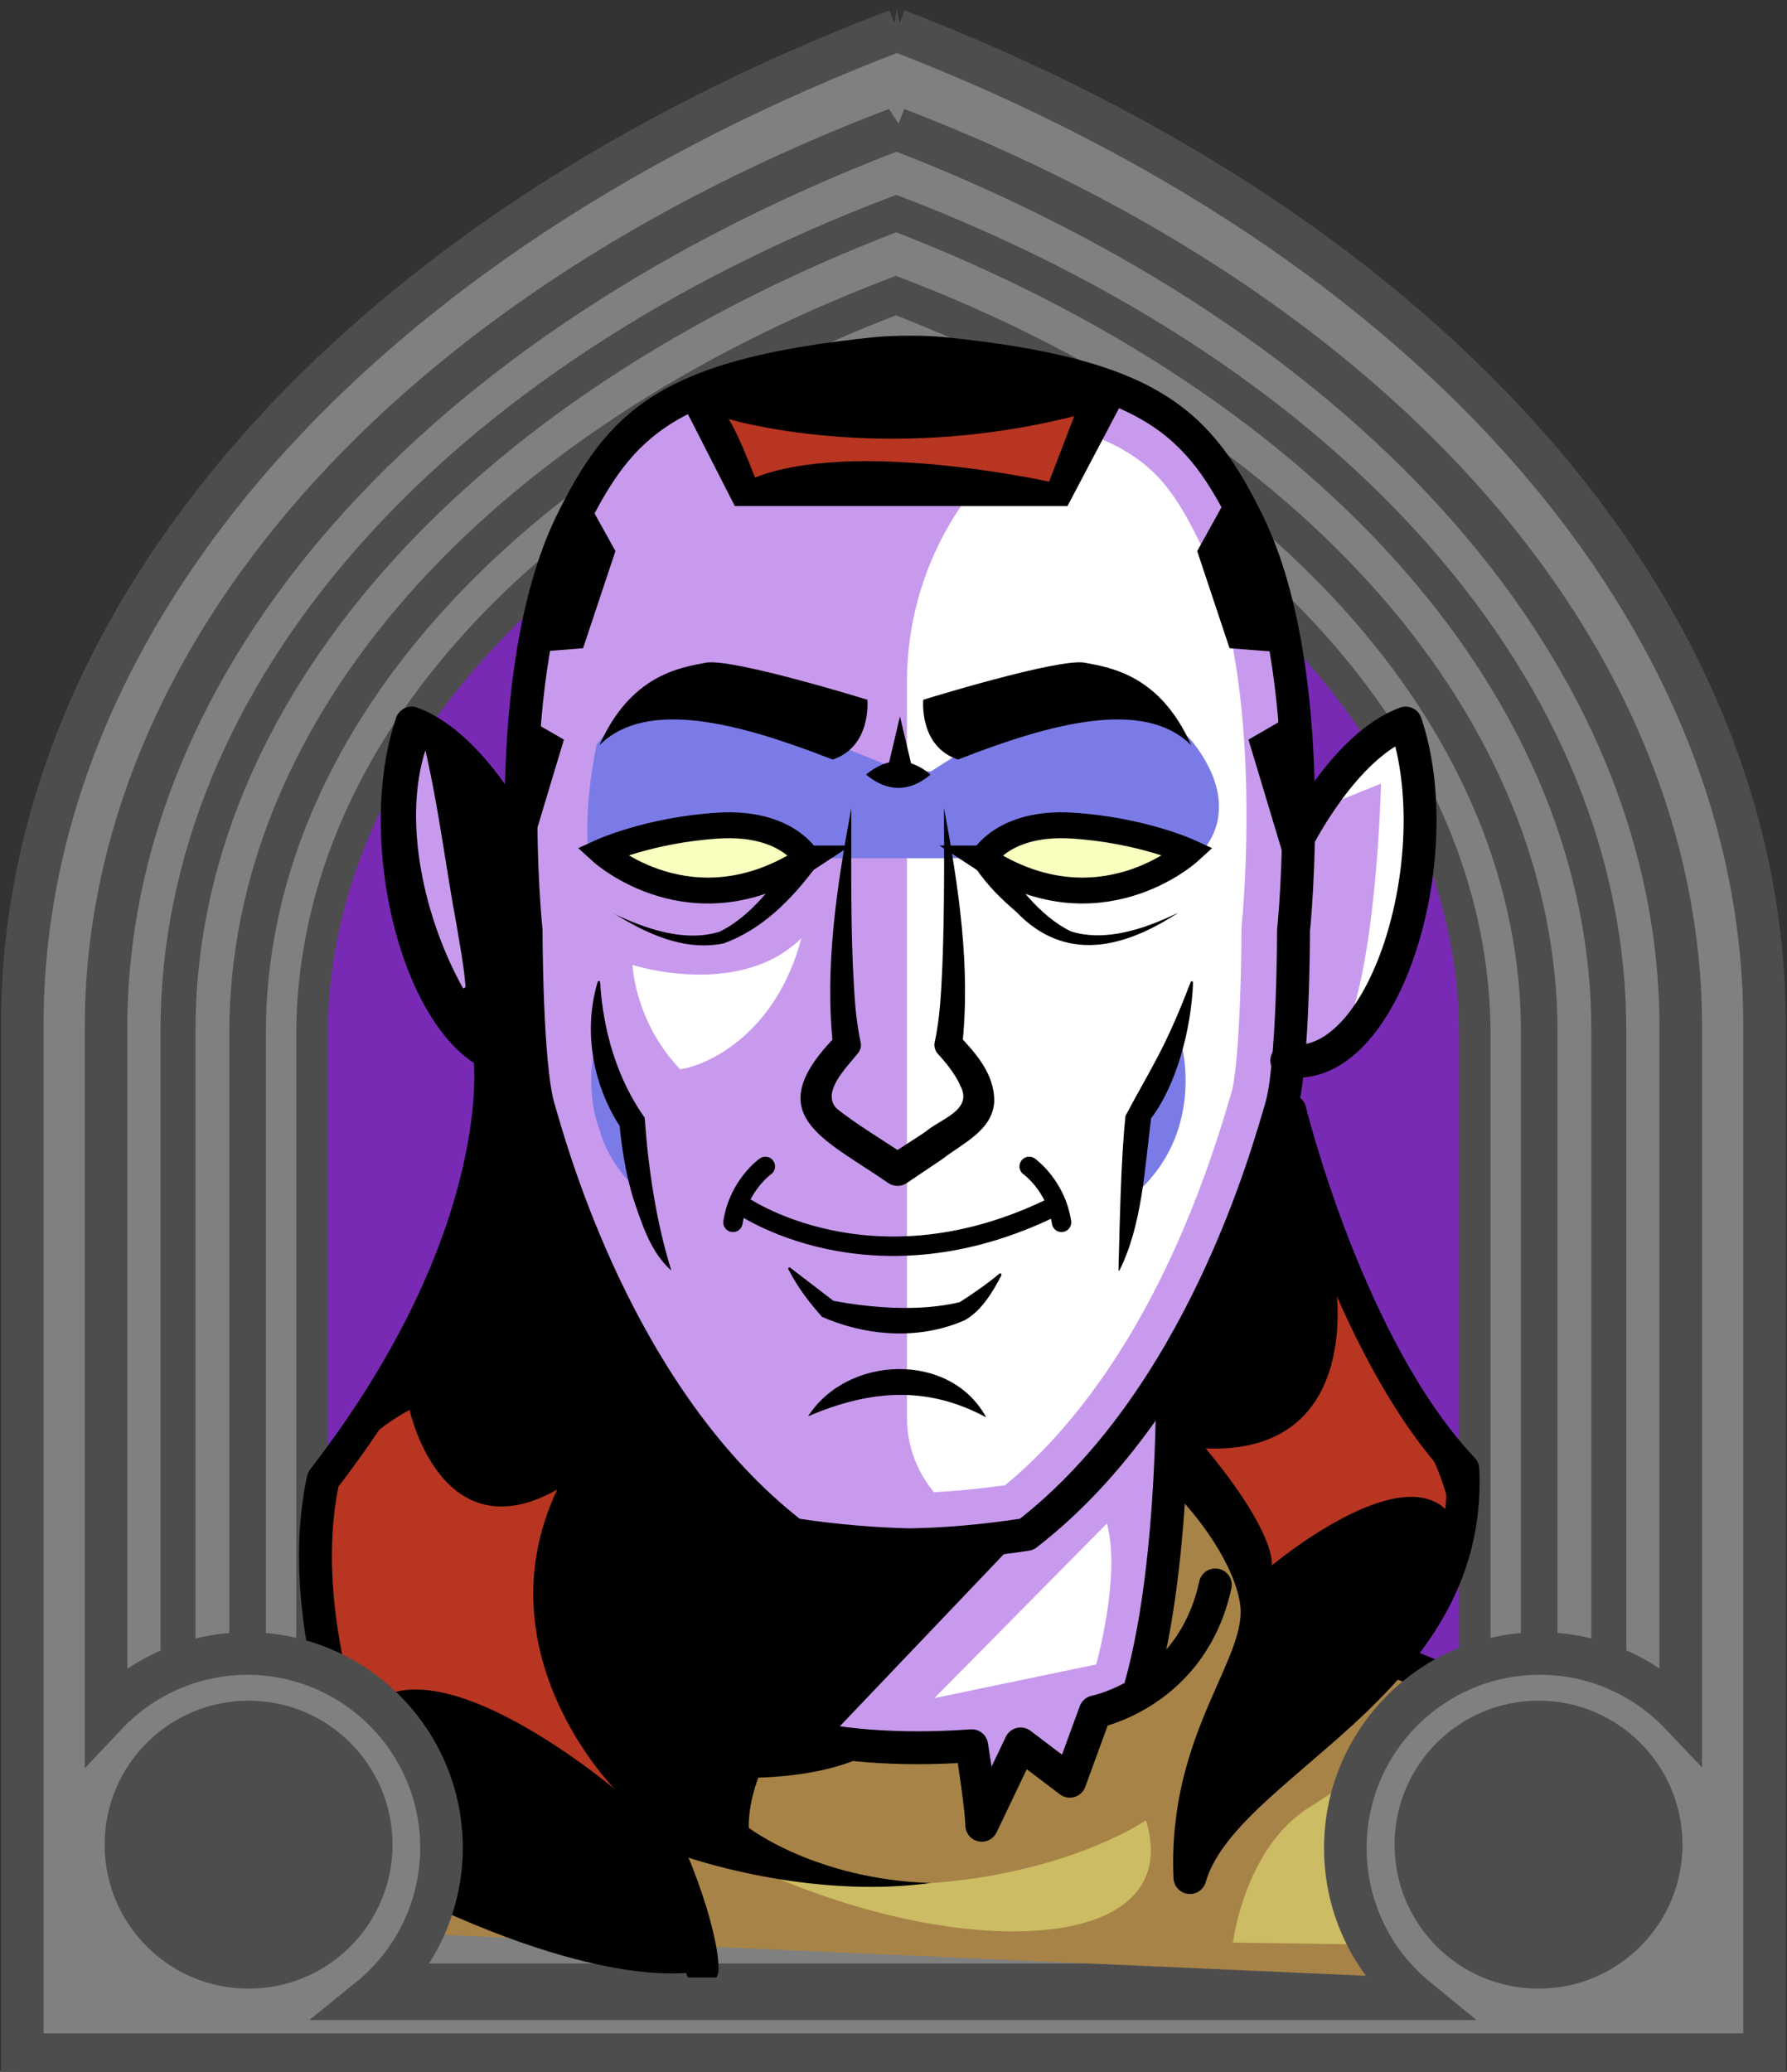 <svg id="Capa_2" xmlns="http://www.w3.org/2000/svg" xmlns:xlink="http://www.w3.org/1999/xlink" viewBox="0 0 69.02 80">
<rect x="0" y="0" width="69.02" height="80" fill="#333333" stroke="none"/>
<defs >
<style >
.cls-1{fill:#c89aed;}.cls-2{fill:#fff;}.cls-3{fill:#f8ffbf;}.cls-4{fill:#7b7be8;}.cls-5{fill:#a88347;}.cls-6{fill:#782ab5;}.cls-7,.cls-8,.cls-9,.cls-10,.cls-11,.cls-12,.cls-13{fill:none;}.cls-7,.cls-8,.cls-9,.cls-13{stroke:#000;}.cls-7,.cls-9,.cls-13{stroke-miterlimit:10;}.cls-8{stroke-width:1.27px;}.cls-8,.cls-9,.cls-10,.cls-13{stroke-linecap:round;}.cls-8,.cls-10{stroke-linejoin:round;}.cls-10{stroke:#deb778;stroke-dasharray:0 0 0 4.06;}.cls-14{fill:url(#USGS_19_Inundación_de_tierra);}.cls-15{fill:#deb778;}.cls-12{stroke:#1d1d1b;stroke-dasharray:0 0 2 2;stroke-width:.3px;}.cls-16{fill:#ccbc64;}.cls-13{stroke-width:.75px;}.cls-17{fill:#fcf0c5;}.cls-18{fill:#b83521;}
</style>
<pattern id="USGS_19_Inundación_de_tierra" x="0" y="0" width="72" height="72" patternTransform="translate(-380.48 -15991) rotate(-90)" patternUnits="userSpaceOnUse" viewBox="0 0 72 72">
<g >
<rect class="cls-11" width="72" height="72">
</rect>
<g >
<line class="cls-12" x1="71" y1="71" x2="144.44" y2="71">
</line>
<line class="cls-12" x1="71" y1="67" x2="144.44" y2="67">
</line>
<line class="cls-12" x1="71" y1="63" x2="144.44" y2="63">
</line>
<line class="cls-12" x1="71" y1="59" x2="144.44" y2="59">
</line>
<line class="cls-12" x1="71" y1="55" x2="144.44" y2="55">
</line>
<line class="cls-12" x1="71" y1="51" x2="144.44" y2="51">
</line>
<line class="cls-12" x1="71" y1="47" x2="144.44" y2="47">
</line>
<line class="cls-12" x1="71" y1="43" x2="144.44" y2="43">
</line>
<line class="cls-12" x1="71" y1="39" x2="144.44" y2="39">
</line>
<line class="cls-12" x1="71" y1="35" x2="144.44" y2="35">
</line>
<line class="cls-12" x1="71" y1="31" x2="144.44" y2="31">
</line>
<line class="cls-12" x1="71" y1="27" x2="144.44" y2="27">
</line>
<line class="cls-12" x1="71" y1="23" x2="144.44" y2="23">
</line>
<line class="cls-12" x1="71" y1="19" x2="144.44" y2="19">
</line>
<line class="cls-12" x1="71" y1="15" x2="144.44" y2="15">
</line>
<line class="cls-12" x1="71" y1="11" x2="144.44" y2="11">
</line>
<line class="cls-12" x1="71" y1="7" x2="144.44" y2="7">
</line>
<line class="cls-12" x1="71" y1="3" x2="144.44" y2="3">
</line>
</g>
<g >
<line class="cls-12" x1="-1" y1="71" x2="72.44" y2="71">
</line>
<line class="cls-12" x1="-1" y1="67" x2="72.44" y2="67">
</line>
<line class="cls-12" x1="-1" y1="63" x2="72.44" y2="63">
</line>
<line class="cls-12" x1="-1" y1="59" x2="72.44" y2="59">
</line>
<line class="cls-12" x1="-1" y1="55" x2="72.44" y2="55">
</line>
<line class="cls-12" x1="-1" y1="51" x2="72.44" y2="51">
</line>
<line class="cls-12" x1="-1" y1="47" x2="72.44" y2="47">
</line>
<line class="cls-12" x1="-1" y1="43" x2="72.44" y2="43">
</line>
<line class="cls-12" x1="-1" y1="39" x2="72.44" y2="39">
</line>
<line class="cls-12" x1="-1" y1="35" x2="72.44" y2="35">
</line>
<line class="cls-12" x1="-1" y1="31" x2="72.44" y2="31">
</line>
<line class="cls-12" x1="-1" y1="27" x2="72.44" y2="27">
</line>
<line class="cls-12" x1="-1" y1="23" x2="72.44" y2="23">
</line>
<line class="cls-12" x1="-1" y1="19" x2="72.44" y2="19">
</line>
<line class="cls-12" x1="-1" y1="15" x2="72.44" y2="15">
</line>
<line class="cls-12" x1="-1" y1="11" x2="72.44" y2="11">
</line>
<line class="cls-12" x1="-1" y1="7" x2="72.44" y2="7">
</line>
<line class="cls-12" x1="-1" y1="3" x2="72.44" y2="3">
</line>
<line class="cls-12" x1="1.04" y1="69" x2="74.48" y2="69">
</line>
<line class="cls-12" x1="1.04" y1="65" x2="74.48" y2="65">
</line>
<line class="cls-12" x1="1.04" y1="61" x2="74.48" y2="61">
</line>
<line class="cls-12" x1="1.04" y1="57" x2="74.48" y2="57">
</line>
<line class="cls-12" x1="1.04" y1="53" x2="74.48" y2="53">
</line>
<line class="cls-12" x1="1.04" y1="49" x2="74.48" y2="49">
</line>
<line class="cls-12" x1="1.04" y1="45" x2="74.48" y2="45">
</line>
<line class="cls-12" x1="1.04" y1="41" x2="74.48" y2="41">
</line>
<line class="cls-12" x1="1.04" y1="37" x2="74.48" y2="37">
</line>
<line class="cls-12" x1="1.04" y1="33" x2="74.48" y2="33">
</line>
<line class="cls-12" x1="1.04" y1="29" x2="74.48" y2="29">
</line>
<line class="cls-12" x1="1.04" y1="25" x2="74.48" y2="25">
</line>
<line class="cls-12" x1="1.04" y1="21" x2="74.48" y2="21">
</line>
<line class="cls-12" x1="1.04" y1="17" x2="74.48" y2="17">
</line>
<line class="cls-12" x1="1.04" y1="13" x2="74.48" y2="13">
</line>
<line class="cls-12" x1="1.04" y1="9" x2="74.48" y2="9">
</line>
<line class="cls-12" x1="1.04" y1="5" x2="74.48" y2="5">
</line>
<line class="cls-12" x1="1.04" y1="1" x2="74.48" y2="1">
</line>
</g>
<g >
<line class="cls-12" x1="-73" y1="71" x2=".44" y2="71">
</line>
<line class="cls-12" x1="-73" y1="67" x2=".44" y2="67">
</line>
<line class="cls-12" x1="-73" y1="63" x2=".44" y2="63">
</line>
<line class="cls-12" x1="-73" y1="59" x2=".44" y2="59">
</line>
<line class="cls-12" x1="-73" y1="55" x2=".44" y2="55">
</line>
<line class="cls-12" x1="-73" y1="51" x2=".44" y2="51">
</line>
<line class="cls-12" x1="-73" y1="47" x2=".44" y2="47">
</line>
<line class="cls-12" x1="-73" y1="43" x2=".44" y2="43">
</line>
<line class="cls-12" x1="-73" y1="39" x2=".44" y2="39">
</line>
<line class="cls-12" x1="-73" y1="35" x2=".44" y2="35">
</line>
<line class="cls-12" x1="-73" y1="31" x2=".44" y2="31">
</line>
<line class="cls-12" x1="-73" y1="27" x2=".44" y2="27">
</line>
<line class="cls-12" x1="-73" y1="23" x2=".44" y2="23">
</line>
<line class="cls-12" x1="-73" y1="19" x2=".44" y2="19">
</line>
<line class="cls-12" x1="-73" y1="15" x2=".44" y2="15">
</line>
<line class="cls-12" x1="-73" y1="11" x2=".44" y2="11">
</line>
<line class="cls-12" x1="-73" y1="7" x2=".44" y2="7">
</line>
<line class="cls-12" x1="-73" y1="3" x2=".44" y2="3">
</line>
<line class="cls-12" x1="-70.96" y1="69" x2="2.48" y2="69">
</line>
<line class="cls-12" x1="-70.96" y1="65" x2="2.48" y2="65">
</line>
<line class="cls-12" x1="-70.96" y1="61" x2="2.48" y2="61">
</line>
<line class="cls-12" x1="-70.96" y1="57" x2="2.48" y2="57">
</line>
<line class="cls-12" x1="-70.96" y1="53" x2="2.48" y2="53">
</line>
<line class="cls-12" x1="-70.96" y1="49" x2="2.48" y2="49">
</line>
<line class="cls-12" x1="-70.96" y1="45" x2="2.48" y2="45">
</line>
<line class="cls-12" x1="-70.96" y1="41" x2="2.48" y2="41">
</line>
<line class="cls-12" x1="-70.96" y1="37" x2="2.48" y2="37">
</line>
<line class="cls-12" x1="-70.96" y1="33" x2="2.48" y2="33">
</line>
<line class="cls-12" x1="-70.96" y1="29" x2="2.48" y2="29">
</line>
<line class="cls-12" x1="-70.96" y1="25" x2="2.48" y2="25">
</line>
<line class="cls-12" x1="-70.96" y1="21" x2="2.48" y2="21">
</line>
<line class="cls-12" x1="-70.96" y1="17" x2="2.48" y2="17">
</line>
<line class="cls-12" x1="-70.96" y1="13" x2="2.48" y2="13">
</line>
<line class="cls-12" x1="-70.96" y1="9" x2="2.48" y2="9">
</line>
<line class="cls-12" x1="-70.96" y1="5" x2="2.48" y2="5">
</line>
<line class="cls-12" x1="-70.96" y1="1" x2="2.48" y2="1">
</line>
</g>
</g>
</pattern>
</defs>

  <path
     id="path7641-4"
     style="fill:#782ab5;fill-opacity:1;stroke:#4d4d4d;stroke-width:1.622;stop-color:#000000"
     d="M 34.9,1.694 C 14.323,9.527 1.63,23.954 1.569,39.581 V 79.197 H 67.964 V 39.581 C 67.958,23.99 55.374,9.571 34.9,1.694 Z"/>
  <path
     id="path7641-7"
     style="fill:#808080;stroke:#4d4d4d;stroke-width:1.483;stop-color:#000000"
     d="M 34.629,5.043 C 15.816,12.204 4.154,25.395 4.154,39.683 V 76.559 H 64.859 V 39.683 c 0,-14.255 -11.51,-27.438 -30.23,-34.64 z m -0.012,3.436 C 51.537,14.988 61.942,26.904 61.942,39.789 v 33.828 H 7.072 v -33.828 c 0,-12.914 10.54,-24.837 27.545,-31.31 z"/>
  <path
     id="path7641-7-8"
     style="fill:#808080;stroke:#4d4d4d;stroke-width:1.35;stop-color:#000000"
     d="M 34.618,8.246 C 17.491,14.766 6.876,26.774 6.876,39.781 v 33.57 H 62.138 v -33.57 c 0,-12.977 -10.478,-24.978 -27.52,-31.535 z m -0.011,3.128 c 15.403,5.926 24.875,16.774 24.875,28.503 V 70.672 H 9.532 V 39.877 c 0,-11.756 9.595,-22.61 25.075,-28.503 z"/>
  <path
     id="path7641-7-8-0"
     style="fill:#808080;stroke:#4d4d4d;stroke-width:1.214;stop-color:#000000"
     d="M 34.607,11.526 C 19.207,17.389 9.662,28.186 9.662,39.881 V 70.066 H 59.352 V 39.881 c 0,-11.668 -9.422,-22.459 -24.745,-28.355 z m -0.01,2.812 c 13.85,5.329 22.366,15.083 22.366,25.629 V 67.657 H 12.05 V 39.968 c 0,-10.571 8.627,-20.33 22.547,-25.629 z"/>


<g id="Characters">
<path class="cls-5" d="M7.92,66.65l12.21-4.38s-.42-5.98,4.88-6.57h21.97l6.65,8.59,7.66,2.78v9.6l-53.96-2.39,.59-7.62Z">
</path>
<path d="M19.23,41.11s-.77,7.68-3.76,11.85c-2.41,3.37-3.28,4.53-3.28,4.53,0,0,.77,12.53,4.05,15.9,7.71,3.66,10.89,2.7,10.89,2.7,0,0-.29-4.72-2.7-7.71s-3.47-7.61-2.7-9.73,3.28-2.51,3.28-2.51l.19-3.18s-3.95-7.52-4.63-11.85c-.58,.19-1.35,0-1.35,0Z">
</path>
<path d="M49.67,43.14l-4.24,9.64-.29,4.24s2.89,2.51,3.37,5.4c.1,2.31-2.79,6.36-2.22,9.25,4.05-3.95,7.42-6.55,8.48-8.48s1.35-6.55,1.35-6.55c0,0-6.47-11.3-6.46-13.49Z">
</path>
<path class="cls-18" d="M15.82,54.44s1.21,5.6,5.7,3.08c-2.99,6.35,2.24,11.58,2.24,11.58,0,0-7.94-6.72-10.09-2.43-1.59-6.82-1.77-10.09,2.15-12.23Z">
</path>
<path class="cls-18" d="M51.58,49.52s1.15,6.65-5.01,6.41c2.79,3.37,2.55,4.52,2.55,4.52,0,0,5.09-4.27,6.9-1.97-.41-3.04-3.86-6.9-4.44-8.96Z">
</path>
<path class="cls-1" d="M27.33,15.13s-4.31,1.22-6.09,7.03c-1.59,5.44-1.41,9.56-1.41,9.56,0,0-3-4.03-4.03-3.66-1.22,5.34,.56,11.81,4.5,12.65,2.81,9.09,4.97,13.03,4.97,13.03,0,0-.47,6.65,.94,11.25,5.44,2.44,11.34,2.62,11.34,2.62l.56,2.44,1.03-2.53,2.16,.94,1.12-2.06,1.87-1.12s1.22-9.93,1.5-13.12c4.02-9.26,4.12-11.15,4.12-11.15,0,0,4.87-1.5,5.06-7.22-.19-4.03-.94-6-.94-6,0,0-3.38,3.05-3.94,4.12-.66-8.72-1.5-15.37-7.31-16.87-6.75-1.5-15.46,.09-15.46,.09Z">
</path>
<path class="cls-2" d="M35.03,54.73V26.33c0-5.01,3.09-9.5,7.77-11.29h0s3.97,1.28,5.58,5.25,1.86,12.16,1.94,15.03-1.54,10.43-3.21,13.94-7.18,9.97-7.18,9.97h0c-2.63,.23-4.9-1.85-4.9-4.49Z">
</path>
<path class="cls-3" d="M31.23,33.09s-.85-1.31-4.09-1-3.71,.93-3.71,.93c0,0,3.78,2.24,7.8,.08Z">
</path>
<path class="cls-3" d="M37.88,33.23s1.47-1.66,3.81-1.47,4.1,.98,4.1,.98c0,0-3.22,3.81-7.91,.49Z">
</path>
<path class="cls-4" d="M23.05,28.74s1.32-1.91,3.69-1.65,7.96,2.63,7.96,2.63l1.25,.07,1.97-1.25s6.25-2.24,8.16,.13c2.04,2.63,.33,4.21,.33,4.21,0,0-4.8-1.91-7.7-.53l-.74,.79h-6.43s-1.97-1.84-5.07-1.19c-2.96,.72-3.75,.92-3.75,.92,0,0-.2-1.58,.33-4.15Z">
</path>
<path class="cls-4" d="M45.63,40.32s.92,3.24-1.62,5.64c.21-2.4,.28-3.17,.28-3.17l1.34-2.47Z">
</path>
<path class="cls-4" d="M23,40.32s-.92,3.24,1.62,5.64c-.21-2.4-.28-3.17-.28-3.17l-1.34-2.47Z">
</path>
<polygon points="39.24 59.52 31.92 67.2 25.94 65.14 25.27 53.74 30.49 59.34 39.24 59.52">
</polygon>
<path class="cls-16" d="M44.26,70.29s-5.24,3.62-14.49,2.13c7.83,3.36,16.04,2.91,14.49-2.13Z">
</path>
<path class="cls-16" d="M47.62,75.01s.45-3.69,2.98-5.24,3.69-3.3,3.69-3.3l6.08,1.81v6.92l-12.74-.19Z">
</path>
<path d="M33.91,67.53s-1.39,1.02-4.62,1.11c-.42,1.11-.37,1.94-.37,1.94,0,0,2.59,1.99,7.02,2.13-4.76,.65-9.47-1.02-9.47-1.02,0,0-2.73-4.21-3.79-6.52s-1.11-8.73,2.77-8.87c.14,6.01,.6,8.55,.6,8.55,0,0,3.05,2.5,7.86,2.68Z">
</path>
<path d="M15.91,28.32s3.36,1.85,4.36,5.09c.26,5.61,.34,8.24,.34,8.24,0,0-3.67-1.51-4.74-5.43s.04-7.89,.04-7.89">
</path>
<path class="cls-1" d="M16.43,28.97c.53,2.31,.78,4.48,1.21,6.78,.12,.76,.28,1.51,.34,2.37l-.09,.05c-1.49-2.66-2.35-6.41-1.46-9.2h0Z">
</path>
<path class="cls-1" d="M35.13,15.6c.42,0,.81,.02,1.08,.04,7.58,.78,8.66,2.32,10.2,5.45,2.51,5.19,1.56,14.53,1.55,14.63,0,.07-.01,.14-.01,.21,0,2.04-.12,5.34-.39,6.27l-.07,.23c-2.44,8.36-5.99,12.71-8.67,14.92-1.28,.18-2.51,.28-3.68,.31-1.18-.03-2.41-.13-3.68-.3-2.69-2.21-6.23-6.56-8.67-14.92l-.07-.22c-.27-.94-.4-4.24-.4-6.28,0-.07,0-.14-.01-.21,0-.09-.96-9.43,1.53-14.61,1.55-3.14,2.63-4.69,10.21-5.46,.27-.03,.66-.04,1.08-.04m0-2c-.47,0-.93,.02-1.29,.05-8.11,.83-9.89,2.69-11.8,6.57-2.79,5.78-1.73,15.71-1.73,15.71,0,0,0,5.2,.48,6.84,.49,1.64,3.09,11.27,9.83,16.48,1.69,.26,3.18,.38,4.5,.4h0s0,0,0,0,0,0,0,0c1.3-.03,2.8-.14,4.5-.4,6.75-5.21,9.35-14.84,9.83-16.48,.48-1.64,.48-6.84,.48-6.84,0,0,1.06-9.92-1.74-15.71-1.91-3.87-3.69-5.74-11.8-6.57-.35-.04-.82-.05-1.29-.05h0Z">
</path>
<path class="cls-2" d="M51.49,31l1.85-.74s-.16,7.14-1.48,9.79c3.7-5.55,3.44-9.21,2.38-12.06-2.01,.69-2.75,3.02-2.75,3.02Z">
</path>
<path class="cls-8" d="M36.42,13.65c8.11,.83,9.89,2.69,11.8,6.57,2.8,5.78,1.74,15.71,1.74,15.71,0,0,0,5.2-.48,6.84-.49,1.64-3.09,11.27-9.83,16.48-1.7,.26-3.19,.38-4.5,.4t-.02,0h0c-1.31-.03-2.81-.14-4.5-.4-6.75-5.21-9.35-14.84-9.83-16.48-.48-1.64-.48-6.84-.48-6.84,0,0-1.06-9.92,1.73-15.71,1.91-3.87,3.69-5.74,11.8-6.57,.7-.07,1.87-.07,2.57,0Z">
</path>
<path d="M23.18,37.93c.11,1.86,.65,3.72,1.72,5.23,.14,1.98,.45,4.06,1.03,5.9-.8-.69-1.15-1.83-1.48-2.81-.3-.99-.45-2-.54-3.01l.17,.46c-1.16-1.66-1.58-3.83-1-5.77,0-.06,.1-.07,.1,0h0Z">
</path>
<path class="cls-9" d="M31.18,33.15s-.79-1.44-3.45-1.27-4.5,1.01-4.5,1.01c0,0,3.5,3.19,7.96,.26Z">
</path>
<path d="M23.69,35.27c1.24,.6,2.78,1.13,4.12,.7,1.19-.59,2.19-1.88,2.83-2.98,.3-.58,1.19-.12,.89,.46-.96,1.29-2.08,2.43-3.58,2.98-1.55,.31-3-.39-4.26-1.17h0Z">
</path>
<path d="M33.5,27.02s.18,1.8-1.34,2.31c-3.65-1.43-7.21-2.36-9.01-.55,1.2-2.71,3.1-3,4.11-3.19s6.24,1.43,6.24,1.43Z">
</path>
<path d="M46.08,37.93c-.06,1.78-.64,3.97-1.62,5.25-.25,1.96-.35,4.14-1.23,5.89-.03-.01-.03-.04-.03-.07,.05-1.75,.09-4.2,.27-5.91,1-1.89,1.51-2.54,2.51-5.15,0-.06,.1-.07,.1,0h0Z">
</path>
<path class="cls-9" d="M37.97,33.15s.79-1.44,3.45-1.27,4.5,1.01,4.5,1.01c0,0-3.5,3.19-7.96,.26Z">
</path>
<path d="M45.47,35.27c-2.07,1.34-4.32,1.92-6.22-.06-.58-.5-1.11-1.01-1.58-1.71-.16-.23-.1-.54,.13-.7,.26-.18,.62-.07,.74,.21,.64,1.08,1.63,2.37,2.81,2.95,1.34,.43,2.88-.1,4.12-.7h0Z">
</path>
<path d="M35.66,27.02s-.18,1.8,1.34,2.31c3.65-1.43,7.21-2.36,9.01-.55-1.2-2.71-3.1-3-4.11-3.19s-6.24,1.43-6.24,1.43Z">
</path>
<path d="M36.46,31.19c.56,3.05,1.04,6.13,.7,9.24,0,0-.14-.47-.14-.47,.64,.68,1.4,1.5,1.38,2.58-.06,1.12-1.26,1.63-1.98,2.2,0,0-1.41,.95-1.41,.95-.21,.14-.49,.13-.69,0-2.56-1.77-5.04-2.64-2-5.72,0,0-.14,.47-.14,.47-.34-3.11,.14-6.19,.7-9.24,0,2.12-.03,4.75,.1,6.85,.04,.75,.11,1.5,.26,2.19,.04,.16-.01,.33-.12,.45-.44,.55-1.39,1.47-.82,2.1,.66,.55,1.96,1.34,2.71,1.84,0,0-.69,0-.69,0l1.4-.91c.6-.52,1.86-.84,1.38-1.78-.18-.42-.52-.86-.88-1.25-.11-.12-.15-.29-.12-.44,.15-.69,.22-1.44,.26-2.19,.12-2.1,.11-4.73,.1-6.85h0Z">
</path>
<path d="M33.45,29.91c.81-.68,1.68-.69,2.49,0-.81,.69-1.68,.68-2.49,0h0Z">
</path>
<path d="M34.26,29.78l.5-2.12,.5,2.12c.15,.83-1.15,.83-1,0h0Z">
</path>
<path class="cls-13" d="M29.56,45.04s-1.03,.73-1.25,2.16">
</path>
<path class="cls-13" d="M39.75,45.04s1.03,.73,1.25,2.16">
</path>
<path class="cls-13" d="M28.6,46.51s5.06,3.6,12.19,.04">
</path>
<path d="M30.52,48.95l1.67,1.28c1.45,.27,3.32,.43,4.88,.05,.44-.28,1.07-.71,1.53-1.1,.05-.04,.1,.03,.07,.08-.35,.67-.77,1.36-1.41,1.72-1.67,.73-3.58,.64-5.27-.03,0,0-.24-.1-.24-.1-.48-.54-.93-1.12-1.29-1.82-.04-.04,0-.12,.06-.08h0Z">
</path>
<path d="M31.21,54.69c1.51-2.36,5.49-2.52,6.88,.04-2.28-1.23-4.48-1.07-6.88-.04h0Z">
</path>
<path class="cls-8" d="M20.06,32.39s-1.8-3.6-4.16-4.47c-1.74,5.15,.81,13.65,4.59,13.03">
</path>
<path class="cls-8" d="M50.13,32.39s1.8-3.6,4.16-4.47c1.74,5.15-.81,13.65-4.59,13.03">
</path>
<path class="cls-8" d="M18.92,40.8s.89,6.84-6.44,16.33c-1.53,7.16,3.38,15.85,3.38,15.85">
</path>
<path class="cls-8" d="M24.79,56.01s-2.66,.8-3.06,3.7,.72,6.2,2.49,8.85,2.9,6.2,2.9,7.48">
</path>
<path class="cls-8" d="M49.82,42.89s2.25,9.17,6.68,13.84c.4,8.45-9.25,11.27-10.54,15.77-.24-5.47,2.9-8.21,2.57-10.62-.22-1.65-1.65-3.72-3.1-5.07">
</path>
<path class="cls-8" d="M24.98,52.8s-.15,7.41,1.22,12.3">
</path>
<path class="cls-8" d="M45.28,52.8s.15,7.41-1.22,12.3">
</path>
<path class="cls-8" d="M23.28,61.85s2.48,6.41,14.25,5.56c.39,2.42,.39,3.07,.39,3.07l1.5-3.14,1.9,1.44,.98-2.68s3.73-.72,4.64-4.9">
</path>
<line class="cls-8" x1="7.98" y1="66.77" x2="12.73" y2="64.94">
</line>
<line class="cls-8" x1="54" y1="64.18" x2="60.16" y2="66.66">
</line>
<path d="M26.38,15.62l2,3.92h12.85l2.23-4.23s-9-3.77-17.08,.31Z">
</path>
<path d="M22.59,19.15l1.18,2.13-1.25,3.75-1.91,.15s.22-3.97,1.99-6.03Z">
</path>
<polygon points="20.38 27.75 21.78 28.56 20.45 32.98 20.38 27.75">
</polygon>
<path d="M47.42,19.15l-1.18,2.13,1.25,3.75,1.91,.15s-.22-3.97-1.99-6.03Z">
</path>
<polygon points="49.62 27.75 48.22 28.56 49.55 32.98 49.62 27.75">
</polygon>
<path class="cls-18" d="M41.49,16.07l-.97,2.53s-7.54-1.67-11.36-.16c-.7-1.83-1.02-2.26-1.02-2.26,0,0,5.87,1.78,13.35-.11Z">
</path>
<path class="cls-2" d="M42.75,58.83l-6.66,6.74,6.25-1.3s.97-3.49,.41-5.44Z">
</path>
<path class="cls-2" d="M24.43,37.26s4.12,1.33,6.52-1.03c-.94,3.6-3.52,4.89-4.68,5.06-1.76-1.84-1.84-4.03-1.84-4.03Z">
</path>
</g>
  <g
     id="g20645">
    <path
       style="fill:#808080;stroke:#4d4d4d;stroke-width:0.938;stop-color:#000000;fill-opacity:1"
       d="m 9.542,65.883 a 5.476,5.476 0 0 1 5.476,5.476 5.476,5.476 0 0 1 -5.476,5.476 5.476,5.476 0 0 1 -5.476,-5.476 5.476,5.476 0 0 1 5.476,-5.476 z"/>
    <path
       style="fill:#808080;stroke:#4d4d4d;stroke-width:0.938;stop-color:#000000;fill-opacity:1"
       d="m 59.472,65.883 a 5.476,5.476 0 0 1 5.476,5.476 5.476,5.476 0 0 1 -5.476,5.476 5.476,5.476 0 0 1 -5.476,-5.476 5.476,5.476 0 0 1 5.476,-5.476 z"/>
    <path
       id="path7641"
       style="fill:#808080;stroke:#4d4d4d;stroke-width:1.644;stop-color:#000000"
       d="M 34.643,1.166 C 13.788,9.105 0.861,23.727 0.861,39.564 V 79.34 H 68.152 V 39.564 c 0,-15.801 -12.759,-30.415 -33.51,-38.398 z m -0.014,3.809 C 53.385,12.191 64.918,25.4 64.918,39.682 v 26.508 c -1.369,-1.441 -3.301,-2.342 -5.445,-2.342 -4.149,0 -7.512,3.363 -7.512,7.512 0,2.347 1.076,4.443 2.762,5.82 H 14.27 c 1.756,-1.423 2.778,-3.56 2.783,-5.82 4.8e-5,-4.149 -3.363,-7.512 -7.512,-7.512 -2.062,0.006 -4.031,0.86 -5.445,2.361 V 39.682 c 0,-14.315 11.683,-27.532 30.533,-34.707 z"/>
    <circle
       style="fill:#4d4d4d;fill-opacity:1;stroke:#4d4d4d;stop-color:#000000"
       id="path16431"
       cx="9.601"
       cy="71.23"
       r="5.06" />
    <circle
       style="fill:#4d4d4d;fill-opacity:1;stroke:#4d4d4d;stop-color:#000000"
       id="path16431-3"
       cx="59.423"
       cy="71.23"
       r="5.06" />
  </g>
</svg>
